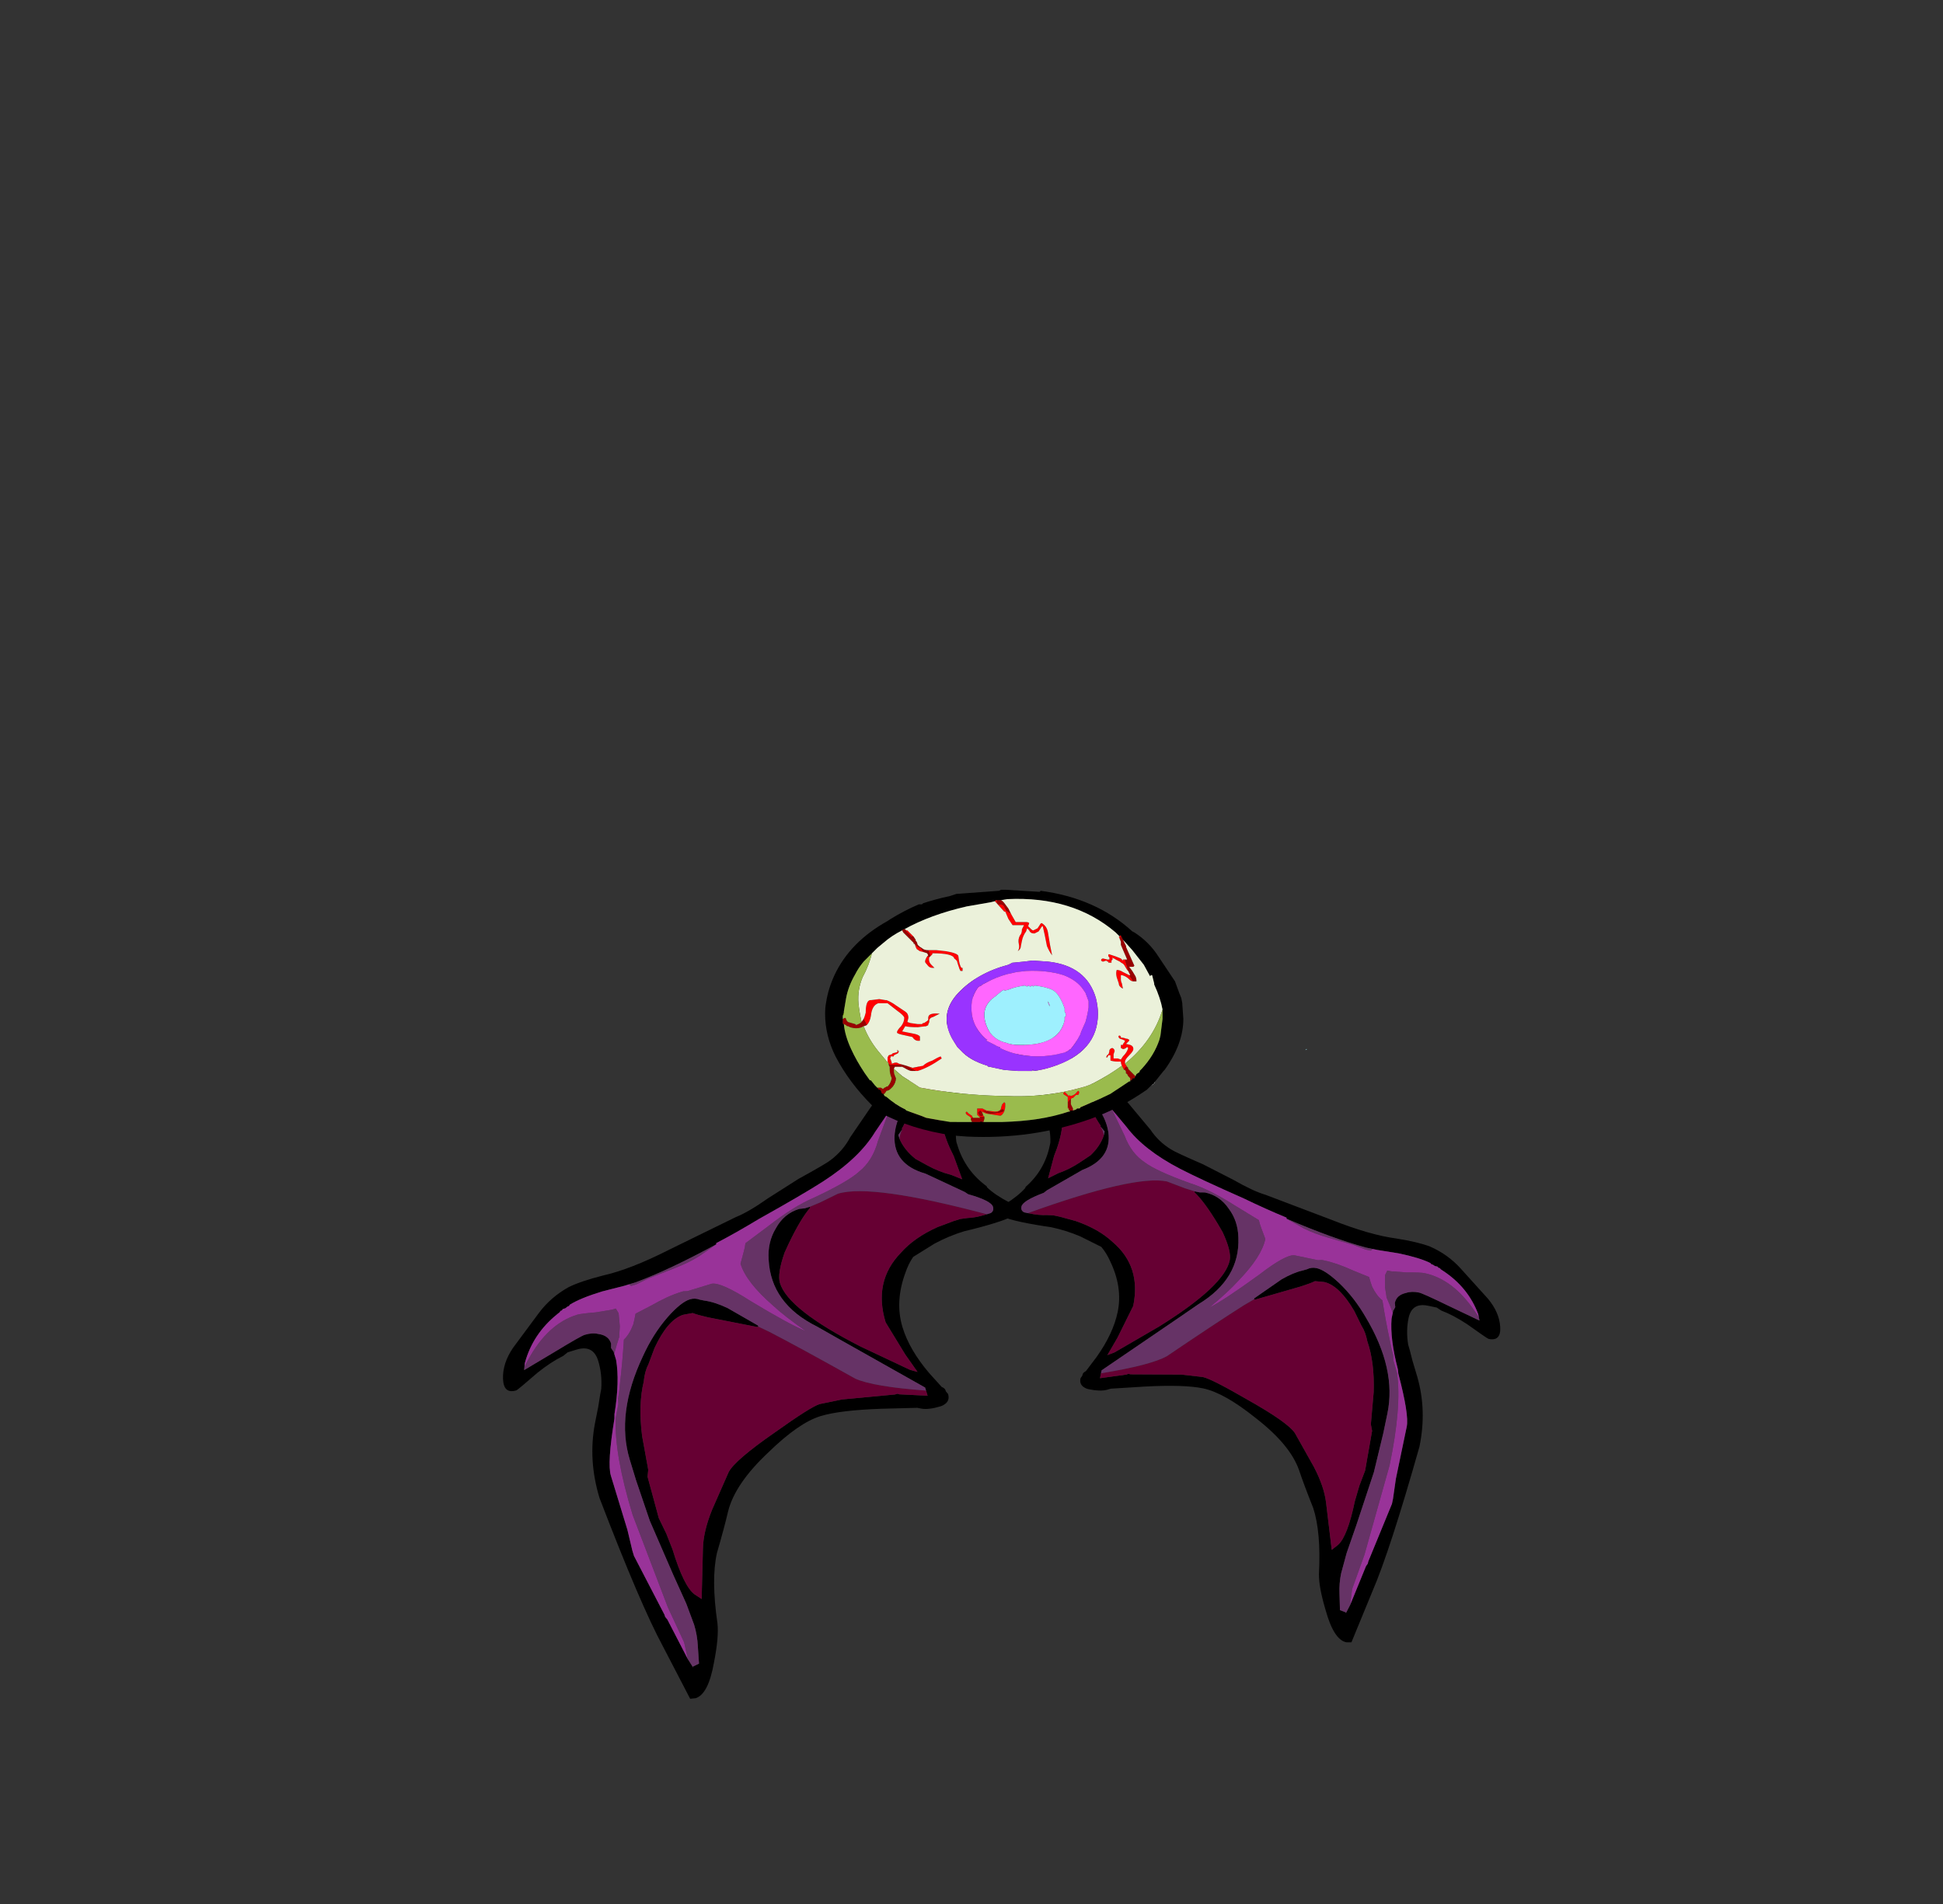 <?xml version="1.0" encoding="UTF-8" standalone="no"?>
<svg xmlns:ffdec="https://www.free-decompiler.com/flash" xmlns:xlink="http://www.w3.org/1999/xlink" ffdec:objectType="frame" height="640.05px" width="653.0px" xmlns="http://www.w3.org/2000/svg">
  <rect width="100%" height="100%" fill="#333333" stroke="none"/>
  <g transform="matrix(1.0, 0.0, 0.0, 1.0, 345.2, 387.6)">
    <use ffdec:characterId="4" height="151.9" transform="matrix(0.197, -0.946, -1.195, -0.249, 136.103, 170.388)" width="199.15" xlink:href="#sprite0"/>
    <use ffdec:characterId="4" height="151.9" transform="matrix(-0.3, -0.983, 1.228, -0.375, -141.086, 192.232)" width="199.15" xlink:href="#sprite0"/>
    <use ffdec:characterId="83" height="11.85" transform="matrix(7.0, 0.0, 0.0, 7.0, -67.9, -88.55)" width="23.15" xlink:href="#shape1"/>
  </g>
  <defs>
    <g id="sprite0" transform="matrix(1.0, 0.0, 0.0, 1.0, 61.95, 114.1)">
      <use ffdec:characterId="3" height="21.7" transform="matrix(7.0, 0.0, 0.0, 7.0, -61.95, -114.1)" width="28.45" xlink:href="#shape0"/>
    </g>
    <g id="shape0" transform="matrix(1.0, 0.0, 0.0, 1.0, 8.85, 16.3)">
      <path d="M10.55 -10.7 L10.55 -10.9 10.6 -11.75 Q10.6 -12.6 10.45 -13.05 L10.4 -13.1 10.4 -13.15 10.35 -13.25 10.35 -13.35 10.3 -13.4 10.3 -13.45 10.25 -13.5 10.2 -13.6 Q9.65 -14.7 8.45 -15.3 L8.3 -15.35 8.15 -15.4 8.55 -14.1 Q8.9 -13.0 8.9 -12.85 8.9 -12.55 8.75 -12.35 8.55 -12.0 8.15 -12.0 L7.95 -12.05 7.75 -12.0 7.65 -12.0 7.35 -12.0 Q6.35 -12.1 4.95 -12.65 L4.75 -12.7 Q2.85 -13.45 2.25 -13.45 L-0.4 -13.45 -1.4 -13.5 -1.65 -13.5 -4.7 -13.05 -4.8 -13.05 -4.95 -13.0 -7.0 -12.7 -7.45 -12.6 -7.4 -12.6 -7.35 -12.35 -6.55 -12.2 Q-6.05 -12.1 -5.55 -12.1 L-4.5 -12.15 -3.05 -12.3 -0.3 -12.55 1.7 -12.6 2.7 -12.6 Q4.95 -12.6 7.15 -11.0 8.0 -10.4 8.55 -9.7 9.05 -9.05 9.05 -8.7 9.05 -8.5 8.9 -8.35 L8.8 -8.2 Q8.6 -7.85 8.15 -7.45 L6.95 -6.55 6.9 -6.55 6.9 -6.6 Q7.6 -7.65 8.0 -8.25 8.25 -8.6 8.4 -8.75 L8.45 -9.1 8.45 -9.15 Q8.4 -9.75 7.35 -10.5 L6.7 -10.9 Q6.45 -11.1 6.0 -11.25 5.05 -11.7 3.6 -11.9 L2.0 -12.05 1.7 -12.15 -0.3 -12.2 -1.1 -12.1 -1.9 -12.05 Q-3.7 -12.05 -4.2 -11.75 L-4.5 -11.55 -2.25 -10.95 Q-1.5 -10.75 -0.65 -10.2 L0.8 -9.2 Q1.25 -8.85 1.95 -7.1 2.6 -5.55 2.6 -5.2 L2.5 -4.35 2.0 -2.4 2.0 -2.3 1.95 -2.25 1.5 -1.25 1.75 -1.25 1.9 -1.25 3.8 -2.7 Q5.5 -4.0 6.1 -4.45 7.75 -5.85 9.75 -5.45 10.55 -5.3 11.05 -4.85 11.6 -4.4 11.6 -3.8 L11.55 -3.6 Q11.55 -3.5 11.55 -3.4 L11.5 -3.4 Q11.15 -3.85 10.2 -4.55 L9.85 -4.8 Q9.0 -5.3 8.55 -5.3 7.25 -5.3 4.6 -3.1 L2.9 -1.6 2.7 -1.35 3.65 -1.6 5.35 -1.95 Q7.35 -1.95 8.25 -0.65 8.75 0.0 8.9 0.95 L8.95 1.6 8.95 1.85 8.9 2.1 Q8.8 2.4 8.8 2.8 L8.8 2.85 Q8.8 2.95 8.8 3.0 8.85 3.15 9.05 3.15 9.35 3.15 9.95 2.4 L10.1 2.3 11.45 1.1 Q12.3 0.05 13.55 0.4 14.05 0.55 14.45 0.85 14.8 1.1 14.9 1.35 14.6 1.35 14.05 0.95 L13.85 0.8 13.8 0.75 13.75 0.75 13.55 0.55 13.35 0.55 Q12.8 0.6 12.25 0.9 12.05 1.05 11.8 1.25 11.35 1.6 11.05 2.0 L10.7 2.35 11.85 2.3 12.25 2.25 Q14.2 2.05 15.15 2.9 L15.15 2.95 15.2 2.95 15.35 3.1 Q15.95 3.6 16.45 4.0 17.65 4.85 18.4 4.85 18.5 4.85 18.65 4.75 L18.85 4.6 18.9 4.5 Q18.4 4.05 17.0 2.7 L14.7 0.45 14.0 -0.25 Q13.05 -1.1 12.5 -2.65 12.2 -3.5 11.7 -5.35 11.4 -6.3 11.2 -7.15 L11.15 -7.15 Q10.65 -9.1 10.55 -10.45 L10.55 -10.7 M8.05 -16.25 Q8.75 -16.1 9.3 -15.55 L10.5 -14.25 Q11.05 -13.65 11.25 -12.9 11.35 -12.4 11.3 -11.55 11.2 -10.5 11.55 -8.9 L12.1 -6.15 Q12.15 -5.65 12.5 -4.8 L12.95 -3.5 Q13.25 -2.35 13.35 -2.15 13.6 -1.6 14.1 -1.2 L15.15 -0.15 Q16.05 0.8 16.7 1.45 16.95 1.75 18.05 2.7 L18.4 3.05 Q19.15 3.9 19.3 4.3 L19.35 4.3 19.5 4.55 19.6 4.7 Q19.55 4.95 19.3 5.25 L19.25 5.35 18.9 5.4 18.0 5.35 Q17.65 5.2 17.25 5.1 L16.9 4.9 15.8 4.1 Q13.7 2.7 12.45 2.55 L12.3 2.55 Q11.05 2.55 10.05 3.15 L10.0 3.15 Q9.55 3.35 9.0 3.8 8.8 3.95 8.6 4.1 8.3 4.05 8.3 3.0 8.3 2.45 8.35 1.85 8.35 1.25 8.2 0.65 L7.9 -0.25 Q7.65 -0.5 7.3 -0.7 6.15 -1.4 4.9 -1.4 3.8 -1.4 2.5 -0.95 L1.7 -0.65 Q1.6 -0.55 1.5 -0.55 L1.45 -0.55 1.3 -0.5 Q1.0 -0.5 0.9 -0.7 0.85 -0.8 0.85 -0.9 0.85 -1.35 1.0 -1.6 L1.1 -1.75 1.55 -3.05 Q2.05 -4.55 2.05 -5.3 2.05 -6.15 1.15 -7.55 0.2 -9.1 -0.95 -9.65 -1.6 -9.95 -2.65 -10.5 -3.75 -11.0 -5.8 -11.25 -6.45 -11.35 -7.5 -11.8 -8.85 -12.35 -8.85 -12.85 L-8.8 -13.05 -6.1 -13.45 Q-3.95 -13.8 1.4 -14.1 3.25 -14.1 4.8 -13.45 5.15 -13.3 5.5 -13.15 6.15 -12.9 6.25 -12.85 6.9 -12.65 7.55 -12.65 8.35 -12.65 8.35 -13.3 L8.35 -13.65 8.25 -13.85 Q8.15 -14.35 7.85 -14.95 7.35 -15.85 7.35 -15.9 7.35 -16.4 8.05 -16.25" fill="#000000" fill-rule="evenodd" stroke="none"/>
      <path d="M1.75 -1.25 L1.5 -1.25 1.95 -2.25 2.0 -2.3 2.0 -2.4 2.5 -4.35 2.6 -5.2 Q2.6 -5.55 1.95 -7.1 1.25 -8.85 0.8 -9.2 L-0.65 -10.2 Q-1.5 -10.75 -2.25 -10.95 L-4.5 -11.55 -4.2 -11.75 Q-3.7 -12.05 -1.9 -12.05 L-1.1 -12.1 -0.3 -12.2 1.7 -12.15 2.0 -12.05 3.6 -11.9 Q5.05 -11.7 6.0 -11.25 6.45 -11.1 6.7 -10.9 L7.35 -10.5 Q8.4 -9.75 8.45 -9.15 L8.45 -9.1 8.4 -8.75 Q8.25 -8.6 8.0 -8.25 7.6 -7.65 6.9 -6.6 L6.9 -6.55 6.5 -6.2 Q5.4 -5.3 3.25 -3.65 2.65 -3.1 1.75 -1.25 M11.55 -3.4 L11.6 -3.0 11.75 -2.25 Q11.75 -0.95 8.8 2.85 L8.8 2.8 Q8.8 2.4 8.9 2.1 L8.95 1.85 8.95 1.6 8.9 0.95 Q8.75 0.0 8.25 -0.65 7.35 -1.95 5.35 -1.95 L3.65 -1.6 2.7 -1.35 2.9 -1.6 4.6 -3.1 Q7.25 -5.3 8.55 -5.3 9.0 -5.3 9.85 -4.8 L10.2 -4.55 Q11.15 -3.85 11.5 -3.4 L11.55 -3.4 M14.9 1.35 L15.0 1.4 15.85 2.35 16.65 3.25 Q17.15 3.75 18.0 4.3 L18.65 4.75 Q18.5 4.85 18.4 4.85 17.65 4.85 16.45 4.0 15.95 3.6 15.35 3.1 L15.2 2.95 15.15 2.95 15.15 2.9 Q14.2 2.05 12.25 2.25 L11.85 2.3 10.7 2.35 11.05 2.0 Q11.35 1.6 11.8 1.25 12.05 1.05 12.25 0.9 12.8 0.6 13.35 0.55 13.55 0.6 13.75 0.75 L13.8 0.75 13.85 0.8 14.05 0.95 Q14.6 1.35 14.9 1.35" fill="#660033" fill-rule="evenodd" stroke="none"/>
      <path d="M8.3 -15.35 L8.55 -15.15 Q9.9 -14.05 9.9 -12.9 9.9 -12.75 9.75 -12.2 L9.65 -11.6 9.65 -11.45 9.4 -11.4 8.8 -11.5 8.3 -11.65 8.4 -11.6 Q8.05 -11.8 7.65 -12.0 L7.75 -12.0 7.95 -12.05 8.15 -12.0 Q8.55 -12.0 8.75 -12.35 8.9 -12.55 8.9 -12.85 8.9 -13.0 8.55 -14.1 L8.15 -15.4 8.3 -15.35 M-7.0 -12.7 L-6.2 -12.65 -4.4 -12.85 0.2 -13.1 Q3.15 -13.1 4.75 -12.65 L5.35 -12.4 5.6 -12.35 Q5.85 -12.25 6.0 -12.2 L6.3 -12.1 Q7.15 -11.8 8.15 -11.5 8.3 -11.25 8.7 -11.0 8.9 -10.9 9.15 -10.8 L9.3 -10.15 Q9.5 -9.45 9.5 -8.95 L9.5 -8.85 9.45 -8.7 9.45 -7.75 Q9.4 -7.4 8.15 -6.55 6.55 -5.4 6.05 -4.9 7.0 -5.5 7.65 -5.8 9.05 -6.5 9.95 -6.5 L10.45 -6.25 Q10.65 -6.15 10.8 -6.1 L11.25 -5.1 Q11.8 -3.95 11.9 -3.15 12.15 -1.75 12.45 -1.25 12.75 -0.65 13.55 -0.25 L14.7 0.45 17.0 2.7 Q18.4 4.05 18.9 4.5 L18.85 4.6 18.65 4.75 18.0 4.3 Q17.15 3.75 16.65 3.25 L15.85 2.35 15.0 1.4 14.9 1.35 Q14.8 1.1 14.45 0.85 14.05 0.55 13.55 0.4 12.3 0.05 11.45 1.1 L10.1 2.3 9.95 2.4 Q9.35 3.15 9.05 3.15 8.85 3.15 8.8 3.0 8.8 2.95 8.8 2.85 11.75 -0.95 11.75 -2.25 L11.6 -3.0 11.55 -3.4 Q11.55 -3.5 11.55 -3.6 L11.6 -3.8 Q11.6 -4.4 11.05 -4.85 10.55 -5.3 9.75 -5.45 7.75 -5.85 6.1 -4.45 5.5 -4.0 3.8 -2.7 L1.9 -1.25 1.75 -1.25 Q2.65 -3.1 3.25 -3.65 5.4 -5.3 6.5 -6.2 L6.9 -6.55 6.95 -6.55 8.15 -7.45 Q8.6 -7.85 8.8 -8.2 L8.9 -8.35 Q9.05 -8.5 9.05 -8.7 9.05 -9.05 8.55 -9.7 8.0 -10.4 7.15 -11.0 4.95 -12.6 2.7 -12.6 L1.7 -12.6 -0.3 -12.55 -3.05 -12.3 -4.5 -12.15 -5.55 -12.1 Q-6.05 -12.1 -6.55 -12.2 L-7.35 -12.35 -7.4 -12.6 -7.45 -12.6 -7.0 -12.7 M11.15 -7.15 L10.85 -7.9 Q10.7 -8.35 10.65 -8.9 L10.55 -9.95 10.45 -10.45 10.45 -10.65 Q10.5 -10.7 10.55 -10.7 L10.55 -10.45 Q10.65 -9.1 11.15 -7.15 M13.35 0.55 L13.55 0.55 13.75 0.75 Q13.55 0.6 13.35 0.55" fill="#663366" fill-rule="evenodd" stroke="none"/>
      <path d="M8.3 -15.35 L8.45 -15.3 Q9.65 -14.7 10.2 -13.6 L10.25 -13.5 10.3 -13.45 10.3 -13.4 10.35 -13.35 10.35 -13.25 10.4 -13.15 10.4 -13.1 10.45 -13.05 Q10.6 -12.6 10.6 -11.75 L10.55 -10.9 10.55 -10.7 Q10.5 -10.7 10.45 -10.65 L10.45 -10.45 10.55 -9.95 10.65 -8.9 Q10.7 -8.35 10.85 -7.9 L11.15 -7.15 11.2 -7.15 Q11.4 -6.3 11.7 -5.35 12.2 -3.5 12.5 -2.65 13.05 -1.1 14.0 -0.25 L14.7 0.45 13.55 -0.25 Q12.75 -0.65 12.45 -1.25 12.15 -1.75 11.9 -3.15 11.8 -3.95 11.25 -5.1 L10.8 -6.1 Q10.65 -6.15 10.45 -6.25 L9.95 -6.5 Q9.05 -6.5 7.65 -5.8 7.0 -5.5 6.05 -4.9 6.55 -5.4 8.15 -6.55 9.4 -7.4 9.45 -7.75 L9.45 -8.7 9.5 -8.85 9.5 -8.95 Q9.5 -9.45 9.3 -10.15 L9.15 -10.8 Q8.9 -10.9 8.7 -11.0 8.3 -11.25 8.15 -11.5 7.15 -11.8 6.3 -12.1 L6.0 -12.2 Q5.85 -12.25 5.6 -12.35 L5.35 -12.4 4.75 -12.65 Q3.15 -13.1 0.2 -13.1 L-4.4 -12.85 -6.2 -12.65 -7.0 -12.7 -4.95 -13.0 -4.8 -13.05 -4.7 -13.05 -1.65 -13.5 -1.4 -13.5 -0.4 -13.45 2.25 -13.45 Q2.85 -13.45 4.75 -12.7 L4.95 -12.65 Q6.35 -12.1 7.35 -12.0 L7.65 -12.0 Q8.05 -11.8 8.4 -11.6 L8.3 -11.65 8.8 -11.5 9.4 -11.4 9.65 -11.45 9.65 -11.6 9.75 -12.2 Q9.9 -12.75 9.9 -12.9 9.9 -14.05 8.55 -15.15 L8.3 -15.35" fill="#993399" fill-rule="evenodd" stroke="none"/>
    </g>
    <g id="shape1" transform="matrix(1.0, 0.0, 0.0, 1.0, 9.7, 12.65)">
      <path d="M6.5 -6.9 Q6.4 -7.45 6.1 -8.1 L6.1 -8.15 6.0 -8.55 5.95 -8.55 5.9 -8.5 5.6 -9.05 5.05 -9.75 4.6 -10.25 4.5 -10.45 4.45 -10.45 4.45 -10.4 4.25 -10.6 Q2.2 -12.35 -0.95 -12.2 L-1.25 -12.15 -1.45 -12.15 -1.5 -12.15 -1.55 -12.1 -1.75 -12.05 -2.9 -11.85 Q-4.65 -11.45 -5.9 -10.75 L-5.95 -10.75 -6.0 -10.7 Q-6.5 -10.45 -6.9 -10.1 L-7.2 -9.85 -7.45 -9.6 -7.85 -9.2 Q-8.1 -8.9 -8.25 -8.6 -8.6 -8.0 -8.7 -7.4 L-8.8 -6.8 -8.8 -6.75 -8.85 -6.6 -8.85 -6.45 -8.85 -6.25 Q-8.85 -6.2 -8.8 -6.2 -8.75 -5.65 -8.45 -5.0 -8.2 -4.45 -7.8 -3.85 L-7.55 -3.5 -7.5 -3.5 -7.3 -3.25 -7.2 -3.15 -7.15 -3.1 Q-7.15 -3.05 -7.05 -3.05 L-7.0 -2.95 Q-7.0 -2.85 -6.9 -2.85 L-6.85 -2.75 -6.75 -2.7 Q-6.35 -2.35 -5.85 -2.1 L-5.8 -2.05 -5.1 -1.8 -4.85 -1.7 -4.3 -1.6 -3.7 -1.5 -2.65 -1.5 -2.25 -1.5 Q-2.25 -1.55 -2.15 -1.5 L-2.1 -1.5 -1.2 -1.5 Q0.7 -1.55 2.0 -2.0 L2.05 -2.0 2.05 -2.05 2.2 -2.05 2.35 -2.1 2.4 -2.15 2.5 -2.15 Q2.55 -2.15 2.55 -2.2 3.6 -2.65 4.0 -2.85 4.45 -3.15 4.9 -3.45 L4.95 -3.45 4.95 -3.5 5.0 -3.5 5.05 -3.55 5.05 -3.6 5.15 -3.6 5.2 -3.7 5.25 -3.8 5.4 -3.9 5.4 -3.95 5.5 -4.05 Q6.1 -4.7 6.35 -5.45 L6.4 -5.65 6.5 -6.45 6.5 -6.9 M5.95 -3.25 L5.75 -3.05 5.45 -2.85 Q4.4 -2.15 3.05 -1.65 0.25 -0.65 -2.9 -0.8 L-3.55 -0.85 Q-5.6 -1.15 -7.05 -1.95 L-7.1 -2.0 Q-7.25 -2.1 -7.45 -2.3 -8.55 -3.4 -9.2 -4.65 -9.7 -5.65 -9.7 -6.7 -9.7 -7.0 -9.65 -7.25 -9.55 -7.9 -9.25 -8.55 -8.5 -10.15 -6.7 -11.15 L-6.55 -11.25 Q-5.9 -11.65 -5.2 -11.95 L-5.05 -11.95 -5.0 -12.0 Q-4.4 -12.2 -3.7 -12.35 L-3.4 -12.45 -1.35 -12.6 -1.25 -12.65 -1.05 -12.65 0.6 -12.55 0.65 -12.6 Q3.3 -12.25 5.05 -10.65 L5.15 -10.6 Q5.85 -10.15 6.3 -9.45 L7.1 -8.25 7.3 -7.7 7.4 -7.45 7.45 -7.2 7.45 -7.15 7.5 -6.45 Q7.5 -5.25 6.6 -4.0 L6.55 -3.95 6.15 -3.45 6.05 -3.3 5.95 -3.25" fill="#000000" fill-rule="evenodd" stroke="none"/>
      <path d="M-1.55 -12.1 L-1.5 -12.15 -1.45 -12.15 -1.45 -12.05 Q-1.45 -11.95 -1.35 -11.95 L-1.3 -11.95 Q-1.15 -11.95 -1.1 -11.85 L-1.0 -11.65 -0.85 -11.55 -0.8 -11.55 -0.75 -11.45 -0.55 -11.1 -0.05 -11.1 Q0.05 -11.1 0.1 -11.05 L0.05 -10.9 0.2 -10.75 Q0.25 -10.7 0.3 -10.7 L0.5 -10.8 0.6 -10.95 Q0.65 -11.05 0.7 -11.05 0.95 -10.9 1.0 -10.6 L1.1 -10.0 Q1.15 -9.75 1.2 -9.5 1.05 -9.7 0.95 -9.95 L0.85 -10.45 0.75 -10.9 Q0.7 -10.9 0.65 -10.8 L0.55 -10.65 0.35 -10.55 Q0.15 -10.55 0.1 -10.7 L0.0 -10.8 -0.05 -10.65 Q-0.2 -10.45 -0.25 -10.2 L-0.3 -9.95 Q-0.3 -9.8 -0.45 -9.7 -0.35 -9.85 -0.4 -10.05 -0.45 -10.25 -0.35 -10.45 -0.25 -10.55 -0.25 -10.75 L-0.15 -10.95 -0.7 -10.95 -0.9 -11.25 -1.05 -11.6 -1.1 -11.6 -1.55 -12.1 M4.45 -10.4 L4.45 -10.45 4.5 -10.45 Q4.45 -10.3 4.5 -10.15 L4.4 -10.4 4.45 -10.4 M5.1 -8.25 Q5.0 -8.25 4.9 -8.35 4.75 -8.5 4.55 -8.55 L4.5 -8.55 4.5 -8.35 Q4.5 -8.25 4.55 -8.15 L4.6 -7.9 Q4.4 -8.0 4.4 -8.15 L4.3 -8.45 Q4.25 -8.65 4.3 -8.8 4.45 -8.8 4.6 -8.7 L4.9 -8.55 5.1 -8.25 M4.85 -8.75 L4.8 -8.8 4.65 -9.05 4.6 -9.1 Q4.5 -9.15 4.45 -9.2 L4.25 -9.3 Q4.2 -9.35 4.15 -9.35 L4.1 -9.4 4.1 -9.3 4.05 -9.25 4.05 -9.15 3.9 -9.15 3.9 -9.2 3.85 -9.2 3.8 -9.25 3.65 -9.2 Q3.6 -9.2 3.55 -9.25 3.55 -9.35 3.65 -9.35 L3.85 -9.3 3.95 -9.3 3.95 -9.4 3.9 -9.45 3.9 -9.55 3.95 -9.55 4.25 -9.45 4.5 -9.35 4.6 -9.25 4.6 -9.3 4.7 -9.3 4.8 -8.95 4.85 -8.75 M4.55 -4.2 Q4.5 -4.3 4.5 -4.4 L4.35 -4.4 Q4.15 -4.4 4.0 -4.45 L4.0 -4.7 3.9 -4.7 3.85 -4.6 3.8 -4.6 Q3.8 -4.7 3.9 -4.75 3.95 -4.85 3.95 -4.95 4.0 -5.05 4.1 -5.05 4.2 -5.0 4.2 -4.9 L4.15 -4.75 4.15 -4.55 4.35 -4.55 4.5 -4.5 4.6 -4.65 Q4.8 -4.85 4.85 -5.05 L4.8 -5.1 Q4.7 -5.0 4.6 -5.0 L4.5 -5.05 4.5 -5.2 4.6 -5.2 4.6 -5.25 4.65 -5.3 4.7 -5.4 4.6 -5.45 4.45 -5.5 4.4 -5.55 Q4.35 -5.65 4.45 -5.65 L4.5 -5.6 4.5 -5.55 Q4.65 -5.55 4.75 -5.5 L4.8 -5.5 4.9 -5.45 4.9 -5.4 4.75 -5.25 4.95 -5.2 Q5.1 -5.15 5.1 -5.0 5.1 -4.9 4.9 -4.7 4.7 -4.5 4.7 -4.4 L4.7 -4.3 4.8 -4.15 4.75 -4.15 4.7 -4.1 4.65 -4.0 4.55 -4.2 M2.0 -2.15 L1.95 -2.15 1.95 -2.7 1.8 -2.8 Q1.7 -2.85 1.75 -2.9 L1.8 -2.95 2.0 -2.75 2.05 -2.8 2.05 -2.75 Q2.25 -2.75 2.4 -2.95 L2.45 -3.0 2.5 -2.95 Q2.5 -2.85 2.45 -2.8 L2.35 -2.8 2.2 -2.65 2.15 -2.65 2.1 -2.6 2.1 -2.6 Q1.9 -2.45 1.95 -2.25 L2.0 -2.15 M-6.4 -4.0 Q-6.4 -3.8 -6.3 -3.6 L-6.35 -3.65 -6.35 -3.7 Q-6.45 -3.85 -6.4 -4.0 M-5.85 -10.75 L-5.8 -10.7 -5.75 -10.7 -5.45 -10.4 -5.35 -10.25 -5.45 -10.4 -5.6 -10.4 -5.6 -10.45 -5.85 -10.7 -5.85 -10.75 M-4.75 -9.75 L-4.35 -9.75 -3.9 -9.7 Q-3.3 -9.6 -3.3 -9.45 -3.25 -9.0 -3.15 -8.9 L-3.1 -8.9 -3.1 -8.75 -3.2 -8.75 -3.25 -8.85 -3.35 -9.15 Q-3.35 -9.25 -3.5 -9.35 -3.55 -9.6 -4.55 -9.6 L-4.55 -9.55 -4.7 -9.4 Q-4.75 -9.2 -4.6 -9.05 L-4.45 -8.9 -4.55 -8.9 Q-4.7 -8.9 -4.8 -9.05 -4.9 -9.15 -4.9 -9.2 -4.9 -9.3 -4.8 -9.45 -4.75 -9.45 -4.65 -9.45 L-4.65 -9.5 -4.75 -9.75 M-4.95 -9.65 L-5.15 -9.7 -5.3 -9.8 -5.35 -9.9 -5.4 -10.05 -5.35 -10.0 Q-5.25 -9.9 -5.1 -9.85 L-5.0 -9.7 -4.95 -9.65 M-5.55 -10.2 L-5.6 -10.25 -5.55 -10.2 M-7.85 -6.45 Q-7.8 -6.55 -7.75 -6.75 -7.75 -7.3 -7.55 -7.35 L-7.5 -7.35 -7.1 -7.4 -6.8 -7.35 -6.75 -7.35 Q-6.5 -7.25 -6.3 -7.1 L-5.85 -6.8 Q-5.7 -6.7 -5.7 -6.5 L-5.75 -6.3 -5.6 -6.25 -5.25 -6.2 -5.05 -6.2 -5.0 -6.25 -4.95 -6.25 -4.8 -6.35 -4.75 -6.4 -4.75 -6.5 Q-4.75 -6.75 -4.25 -6.7 L-4.2 -6.7 -4.5 -6.55 Q-4.7 -6.5 -4.7 -6.35 -4.7 -6.25 -4.75 -6.2 L-4.75 -6.15 -4.85 -6.1 -5.25 -6.05 Q-5.7 -6.05 -5.85 -6.1 L-6.0 -5.85 -5.5 -5.75 Q-5.2 -5.7 -5.15 -5.6 L-5.15 -5.4 -5.25 -5.4 Q-5.35 -5.4 -5.45 -5.5 -5.5 -5.6 -5.6 -5.6 L-6.05 -5.7 Q-6.25 -5.75 -6.25 -5.8 -6.25 -5.9 -6.05 -6.1 -5.9 -6.3 -5.9 -6.5 -5.9 -6.6 -6.25 -6.85 L-6.7 -7.2 -7.15 -7.2 Q-7.45 -7.1 -7.5 -6.6 -7.55 -6.3 -7.7 -6.15 L-7.85 -6.45 M-6.65 -4.3 L-6.7 -4.4 -6.7 -4.6 -6.65 -4.7 -6.5 -4.75 -6.45 -4.8 -6.25 -4.85 Q-6.2 -4.9 -6.25 -4.95 L-6.2 -4.95 -6.2 -4.9 -6.15 -4.9 -6.2 -4.8 -6.4 -4.7 -6.4 -4.65 -6.55 -4.65 -6.55 -4.6 Q-6.6 -4.55 -6.55 -4.5 L-6.5 -4.35 -6.5 -4.3 -6.35 -4.35 -6.25 -4.35 -6.15 -4.3 -5.8 -4.2 -5.5 -4.1 -5.0 -4.2 Q-4.85 -4.35 -4.55 -4.45 -4.3 -4.6 -4.15 -4.65 L-4.1 -4.55 Q-4.75 -4.1 -5.25 -3.95 L-5.35 -3.95 -5.65 -4.1 Q-5.8 -4.2 -6.0 -4.25 L-6.6 -4.25 -6.65 -4.3 M-2.7 -1.65 L-2.7 -1.7 -2.75 -1.75 -2.9 -1.85 Q-3.0 -1.95 -2.9 -2.0 L-2.8 -1.9 -2.65 -1.8 -2.6 -1.7 -2.65 -1.7 -2.7 -1.65 M-2.25 -1.7 L-2.4 -1.85 -2.4 -2.15 -2.15 -2.15 -1.95 -2.05 -1.55 -2.0 Q-1.25 -2.0 -1.25 -2.2 L-1.2 -2.35 -1.1 -2.45 -1.05 -2.4 -1.05 -2.25 Q-1.05 -2.15 -1.1 -2.0 -1.2 -1.8 -1.3 -1.8 L-1.95 -1.9 -2.2 -2.0 -2.25 -2.05 Q-2.3 -2.0 -2.35 -1.95 L-2.3 -1.85 Q-2.25 -1.75 -2.15 -1.8 -2.1 -1.85 -2.15 -1.9 L-2.15 -1.95 -2.1 -1.8 -2.05 -1.75 -2.3 -1.75 -2.25 -1.7 M-1.35 -1.95 Q-1.05 -2.0 -1.15 -2.1 L-1.2 -2.1 -1.3 -2.05 Q-1.4 -1.95 -1.6 -1.95 L-2.15 -2.05 -2.05 -2.0 Q-1.9 -1.9 -1.7 -1.9 L-1.35 -1.95" fill="#ff0000" fill-rule="evenodd" stroke="none"/>
      <path d="M5.2 -3.7 L5.15 -3.6 5.05 -3.6 5.05 -3.55 5.0 -3.5 4.95 -3.5 4.95 -3.6 4.85 -3.7 4.8 -3.8 Q4.7 -3.85 4.75 -3.9 L4.7 -4.0 4.65 -4.0 4.7 -4.1 4.75 -4.15 4.8 -4.15 4.85 -4.1 4.85 -4.05 5.2 -3.7 M2.2 -2.05 L2.05 -2.05 2.05 -2.0 2.05 -2.05 Q2.0 -2.05 2.0 -2.1 L2.0 -2.15 1.95 -2.25 Q1.9 -2.45 2.1 -2.6 L2.1 -2.35 2.2 -2.15 2.2 -2.05 M-2.1 -1.5 L-2.15 -1.5 Q-2.25 -1.55 -2.25 -1.5 L-2.65 -1.5 -2.7 -1.6 -2.7 -1.65 -2.65 -1.7 -2.6 -1.7 -2.25 -1.7 -2.3 -1.75 -2.05 -1.75 -2.05 -1.65 -2.1 -1.5 M-6.9 -2.85 Q-7.0 -2.85 -7.0 -2.95 L-7.05 -3.05 Q-7.15 -3.05 -7.15 -3.1 L-7.2 -3.15 -7.05 -3.15 Q-7.0 -3.15 -6.95 -3.1 L-6.9 -3.1 -6.85 -3.15 Q-6.8 -3.15 -6.75 -3.2 L-6.7 -3.2 Q-6.55 -3.35 -6.5 -3.6 -6.6 -3.8 -6.6 -4.05 L-6.6 -4.15 Q-6.65 -4.2 -6.65 -4.3 L-6.6 -4.25 -6.0 -4.25 Q-5.8 -4.2 -5.65 -4.1 L-5.35 -3.95 -5.55 -3.95 Q-5.65 -3.95 -5.9 -4.1 L-6.0 -4.15 -6.35 -4.15 -6.4 -4.05 -6.4 -4.0 Q-6.45 -3.85 -6.35 -3.7 L-6.35 -3.65 -6.3 -3.6 Q-6.3 -3.4 -6.45 -3.2 L-6.55 -3.1 Q-6.65 -3.0 -6.75 -3.0 L-6.85 -2.85 -6.9 -2.85 M-8.8 -6.2 Q-8.85 -6.2 -8.85 -6.25 L-8.85 -6.45 -8.75 -6.5 Q-8.7 -6.5 -8.7 -6.45 L-8.65 -6.35 -8.6 -6.3 -8.25 -6.2 -8.2 -6.15 -8.25 -6.15 Q-8.05 -6.2 -7.95 -6.3 L-7.85 -6.45 -7.7 -6.15 Q-7.8 -6.1 -7.85 -6.1 -8.0 -6.0 -8.2 -6.0 -8.35 -6.0 -8.5 -6.05 L-8.6 -6.1 -8.65 -6.1 -8.7 -6.15 -8.8 -6.2 M-6.0 -10.7 L-5.95 -10.75 -5.9 -10.75 -5.85 -10.75 -5.85 -10.7 -5.6 -10.45 -5.6 -10.4 -5.45 -10.4 -5.35 -10.25 -5.35 -10.2 -5.3 -10.15 -5.25 -10.0 Q-5.15 -9.9 -5.05 -9.85 -4.95 -9.75 -4.75 -9.75 L-4.65 -9.5 -4.65 -9.45 Q-4.75 -9.45 -4.8 -9.45 L-4.75 -9.5 -4.8 -9.6 -4.95 -9.65 -5.0 -9.7 -5.1 -9.85 Q-5.25 -9.9 -5.35 -10.0 L-5.4 -10.05 -5.45 -10.05 -5.45 -10.1 -5.55 -10.2 -5.6 -10.25 -5.95 -10.6 -6.0 -10.7 M-1.45 -12.15 L-1.25 -12.15 Q-1.15 -12.1 -1.05 -11.95 L-0.9 -11.75 -0.8 -11.55 -0.85 -11.55 -1.0 -11.65 -1.1 -11.85 Q-1.15 -11.95 -1.3 -11.95 L-1.35 -11.95 Q-1.45 -11.95 -1.45 -12.05 L-1.45 -12.15 M4.5 -10.45 L4.6 -10.25 4.75 -9.95 4.75 -9.9 5.15 -9.0 5.1 -8.95 4.9 -8.95 5.05 -8.75 5.2 -8.5 Q5.25 -8.4 5.25 -8.25 L5.1 -8.25 4.9 -8.55 4.95 -8.55 4.85 -8.75 4.8 -8.95 4.7 -9.3 4.8 -9.3 4.5 -10.0 4.5 -10.15 Q4.45 -10.3 4.5 -10.45 M-2.2 -2.0 L-2.15 -1.95 -2.15 -1.9 Q-2.1 -1.85 -2.15 -1.8 -2.25 -1.75 -2.3 -1.85 L-2.35 -1.95 Q-2.3 -2.0 -2.25 -2.05 L-2.2 -2.0 M-1.35 -1.95 L-1.7 -1.9 Q-1.9 -1.9 -2.05 -2.0 L-2.15 -2.05 -1.6 -1.95 Q-1.4 -1.95 -1.3 -2.05 L-1.2 -2.1 -1.15 -2.1 Q-1.05 -2.0 -1.35 -1.95" fill="#990000" fill-rule="evenodd" stroke="none"/>
      <path d="M4.6 -10.25 L5.05 -9.75 5.6 -9.05 5.9 -8.5 5.95 -8.55 6.0 -8.55 6.1 -8.15 6.1 -8.1 Q6.4 -7.45 6.5 -6.9 6.05 -5.4 4.7 -4.3 L4.7 -4.4 Q4.7 -4.5 4.9 -4.7 5.1 -4.9 5.1 -5.0 5.1 -5.15 4.95 -5.2 L4.75 -5.25 4.9 -5.4 4.9 -5.45 4.8 -5.5 4.75 -5.5 Q4.65 -5.55 4.5 -5.55 L4.5 -5.6 4.45 -5.65 Q4.35 -5.65 4.4 -5.55 L4.45 -5.5 4.6 -5.45 4.7 -5.4 4.65 -5.3 4.6 -5.25 4.6 -5.2 4.5 -5.2 4.5 -5.05 4.6 -5.0 Q4.7 -5.0 4.8 -5.1 L4.85 -5.05 Q4.8 -4.85 4.6 -4.65 L4.5 -4.5 4.35 -4.55 4.15 -4.55 4.15 -4.75 4.2 -4.9 Q4.2 -5.0 4.1 -5.05 4.0 -5.05 3.95 -4.95 3.95 -4.85 3.9 -4.75 3.8 -4.7 3.8 -4.6 L3.85 -4.6 3.9 -4.7 4.0 -4.7 4.0 -4.45 Q4.15 -4.4 4.35 -4.4 L4.5 -4.4 Q4.5 -4.3 4.55 -4.2 4.0 -3.8 3.35 -3.45 3.0 -3.25 2.6 -3.15 0.85 -2.65 -1.1 -2.75 L-1.3 -2.75 Q-3.25 -2.8 -5.15 -3.15 L-5.45 -3.35 -6.0 -3.7 -6.4 -4.05 -6.35 -4.15 -6.0 -4.15 -5.9 -4.1 Q-5.65 -3.95 -5.55 -3.95 L-5.35 -3.95 -5.25 -3.95 Q-4.75 -4.1 -4.1 -4.55 L-4.15 -4.65 Q-4.3 -4.6 -4.55 -4.45 -4.85 -4.35 -5.0 -4.2 L-5.5 -4.1 -5.8 -4.2 -6.15 -4.3 -6.25 -4.35 -6.35 -4.35 -6.5 -4.3 -6.5 -4.35 -6.55 -4.5 Q-6.6 -4.55 -6.55 -4.6 L-6.55 -4.65 -6.4 -4.65 -6.4 -4.7 -6.2 -4.8 -6.15 -4.9 -6.2 -4.9 -6.2 -4.95 -6.25 -4.95 Q-6.2 -4.9 -6.25 -4.85 L-6.45 -4.8 -6.5 -4.75 -6.65 -4.7 -6.7 -4.6 -6.7 -4.4 -6.65 -4.3 -7.15 -4.9 Q-7.6 -5.45 -7.85 -6.1 -7.8 -6.1 -7.7 -6.15 -7.55 -6.3 -7.5 -6.6 -7.45 -7.1 -7.15 -7.2 L-6.7 -7.2 -6.25 -6.85 Q-5.9 -6.6 -5.9 -6.5 -5.9 -6.3 -6.05 -6.1 -6.25 -5.9 -6.25 -5.8 -6.25 -5.75 -6.05 -5.7 L-5.6 -5.6 Q-5.5 -5.6 -5.45 -5.5 -5.35 -5.4 -5.25 -5.4 L-5.15 -5.4 -5.15 -5.6 Q-5.2 -5.7 -5.5 -5.75 L-6.0 -5.85 -5.85 -6.1 Q-5.7 -6.05 -5.25 -6.05 L-4.85 -6.1 -4.75 -6.15 -4.75 -6.2 Q-4.7 -6.25 -4.7 -6.35 -4.7 -6.5 -4.5 -6.55 L-4.2 -6.7 -4.25 -6.7 Q-4.75 -6.75 -4.75 -6.5 L-4.75 -6.4 -4.8 -6.35 -4.95 -6.25 -5.0 -6.25 -5.05 -6.2 -5.25 -6.2 -5.6 -6.25 -5.75 -6.3 -5.7 -6.5 Q-5.7 -6.7 -5.85 -6.8 L-6.3 -7.1 Q-6.5 -7.25 -6.75 -7.35 L-6.8 -7.35 -7.1 -7.4 -7.5 -7.35 -7.55 -7.35 Q-7.75 -7.3 -7.75 -6.75 -7.8 -6.55 -7.85 -6.45 L-7.95 -6.3 Q-8.05 -6.75 -8.1 -7.2 -8.15 -7.85 -7.9 -8.45 -7.6 -9.0 -7.45 -9.6 L-7.2 -9.85 -6.9 -10.1 Q-6.5 -10.45 -6.0 -10.7 L-5.95 -10.6 -5.6 -10.25 -5.55 -10.2 -5.45 -10.1 -5.45 -10.05 -5.4 -10.05 -5.35 -9.9 -5.3 -9.8 -5.15 -9.7 -4.95 -9.65 -4.8 -9.6 -4.75 -9.5 -4.8 -9.45 Q-4.9 -9.3 -4.9 -9.2 -4.9 -9.15 -4.8 -9.05 -4.7 -8.9 -4.55 -8.9 L-4.45 -8.9 -4.6 -9.05 Q-4.75 -9.2 -4.7 -9.4 L-4.55 -9.55 -4.55 -9.6 Q-3.55 -9.6 -3.5 -9.35 -3.35 -9.25 -3.35 -9.15 L-3.25 -8.85 -3.2 -8.75 -3.1 -8.75 -3.1 -8.9 -3.15 -8.9 Q-3.25 -9.0 -3.3 -9.45 -3.3 -9.6 -3.9 -9.7 L-4.35 -9.75 -4.75 -9.75 Q-4.95 -9.75 -5.05 -9.85 -5.15 -9.9 -5.25 -10.0 L-5.3 -10.15 -5.35 -10.2 -5.35 -10.25 -5.45 -10.4 -5.75 -10.7 -5.8 -10.7 -5.85 -10.75 -5.9 -10.75 Q-4.65 -11.45 -2.9 -11.85 L-1.75 -12.05 -1.55 -12.1 -1.1 -11.6 -1.05 -11.6 -0.9 -11.25 -0.7 -10.95 -0.15 -10.95 -0.25 -10.75 Q-0.25 -10.55 -0.35 -10.45 -0.45 -10.25 -0.4 -10.05 -0.35 -9.85 -0.45 -9.7 -0.3 -9.8 -0.3 -9.95 L-0.25 -10.2 Q-0.2 -10.45 -0.05 -10.65 L0.0 -10.8 0.1 -10.7 Q0.15 -10.55 0.35 -10.55 L0.55 -10.65 0.65 -10.8 Q0.7 -10.9 0.75 -10.9 L0.85 -10.45 0.95 -9.95 Q1.05 -9.7 1.2 -9.5 1.15 -9.75 1.1 -10.0 L1.0 -10.6 Q0.95 -10.9 0.7 -11.05 0.65 -11.05 0.6 -10.95 L0.5 -10.8 0.3 -10.7 Q0.25 -10.7 0.2 -10.75 L0.05 -10.9 0.1 -11.05 Q0.05 -11.1 -0.05 -11.1 L-0.55 -11.1 -0.75 -11.45 -0.8 -11.55 -0.9 -11.75 -1.05 -11.95 Q-1.15 -12.1 -1.25 -12.15 L-0.95 -12.2 Q2.2 -12.35 4.25 -10.6 L4.45 -10.4 4.4 -10.4 4.5 -10.15 4.5 -10.0 4.8 -9.3 4.7 -9.3 4.6 -9.3 4.6 -9.25 4.5 -9.35 4.25 -9.45 3.95 -9.55 3.9 -9.55 3.9 -9.45 3.95 -9.4 3.95 -9.3 3.85 -9.3 3.65 -9.35 Q3.55 -9.35 3.55 -9.25 3.6 -9.2 3.65 -9.2 L3.8 -9.25 3.85 -9.2 3.9 -9.2 3.9 -9.15 4.05 -9.15 4.05 -9.25 4.1 -9.3 4.1 -9.4 4.15 -9.35 Q4.2 -9.35 4.25 -9.3 L4.45 -9.2 Q4.5 -9.15 4.6 -9.1 L4.65 -9.05 4.8 -8.8 4.85 -8.75 4.95 -8.55 4.9 -8.55 4.6 -8.7 Q4.45 -8.8 4.3 -8.8 4.25 -8.65 4.3 -8.45 L4.4 -8.15 Q4.4 -8.0 4.6 -7.9 L4.55 -8.15 Q4.5 -8.25 4.5 -8.35 L4.5 -8.55 4.55 -8.55 Q4.75 -8.5 4.9 -8.35 5.0 -8.25 5.1 -8.25 L5.25 -8.25 Q5.25 -8.4 5.2 -8.5 L5.05 -8.75 4.9 -8.95 5.1 -8.95 5.15 -9.0 4.75 -9.9 4.75 -9.95 4.6 -10.25 M1.0 -9.2 L0.25 -9.25 -0.15 -9.2 -0.65 -9.15 -0.7 -9.15 -0.9 -9.05 Q-2.4 -8.65 -3.3 -7.7 -4.25 -6.7 -3.6 -5.5 L-3.35 -5.1 -3.2 -4.95 Q-2.75 -4.45 -1.9 -4.2 -1.9 -4.15 -1.8 -4.15 L-1.1 -4.0 -0.45 -3.95 0.25 -3.95 0.25 -4.0 0.3 -4.0 0.3 -3.95 Q0.75 -4.0 1.2 -4.15 3.4 -4.85 3.4 -6.7 3.4 -7.05 3.3 -7.45 2.85 -9.0 1.0 -9.2" fill="#ebf1da" fill-rule="evenodd" stroke="none"/>
      <path d="M1.0 -9.2 Q2.85 -9.0 3.3 -7.45 3.4 -7.05 3.4 -6.7 3.4 -4.85 1.2 -4.15 0.75 -4.0 0.3 -3.95 L0.3 -4.0 0.25 -4.0 0.25 -3.95 -0.45 -3.95 -1.1 -4.0 -1.8 -4.15 Q-1.9 -4.15 -1.9 -4.2 -2.75 -4.45 -3.2 -4.95 L-3.35 -5.1 -3.6 -5.5 Q-4.25 -6.7 -3.3 -7.7 -2.4 -8.65 -0.9 -9.05 L-0.7 -9.15 -0.65 -9.15 -0.15 -9.2 0.25 -9.25 1.0 -9.2 M2.7 -7.85 Q2.4 -8.3 1.75 -8.55 0.95 -8.8 -0.05 -8.75 L-0.5 -8.7 -0.95 -8.6 Q-1.5 -8.45 -1.95 -8.2 L-2.15 -8.1 -2.2 -8.05 Q-2.35 -8.0 -2.4 -7.9 -2.6 -7.6 -2.65 -7.3 -2.7 -7.0 -2.65 -6.65 -2.55 -6.0 -2.0 -5.5 L-1.9 -5.45 -1.95 -5.45 -1.95 -5.4 Q-1.75 -5.3 -1.55 -5.2 -1.4 -5.1 -1.3 -5.1 L-1.3 -5.05 Q-1.0 -4.9 -0.65 -4.8 0.5 -4.5 1.65 -4.8 1.95 -4.85 2.05 -5.0 L2.05 -4.95 Q2.35 -5.3 2.55 -5.7 L2.6 -5.85 2.8 -6.3 Q2.9 -6.65 2.95 -7.0 L2.95 -7.3 2.8 -7.7 2.7 -7.85" fill="#9933ff" fill-rule="evenodd" stroke="none"/>
      <path d="M0.15 -8.0 L0.05 -8.05 0.0 -8.0 -0.1 -8.05 Q-0.55 -8.0 -0.9 -7.85 L-1.1 -7.8 -1.1 -7.85 -1.2 -7.8 -1.45 -7.6 -1.5 -7.55 Q-2.35 -7.0 -1.9 -6.0 -1.65 -5.45 -1.0 -5.3 -0.75 -5.2 -0.4 -5.2 1.55 -5.15 1.8 -6.4 L1.8 -6.55 1.85 -6.55 1.85 -6.7 1.8 -6.8 1.8 -6.95 Q1.7 -7.25 1.55 -7.5 1.4 -7.75 1.2 -7.85 0.85 -8.0 0.35 -8.05 L0.3 -8.0 0.25 -8.05 0.15 -8.0 M1.05 -7.2 L1.1 -7.05 Q1.0 -7.15 1.0 -7.3 L1.05 -7.2 M2.7 -7.85 L2.8 -7.7 2.95 -7.3 2.95 -7.0 Q2.9 -6.65 2.8 -6.3 L2.6 -5.85 2.55 -5.7 Q2.35 -5.3 2.05 -4.95 L2.05 -5.0 Q1.95 -4.85 1.65 -4.8 0.5 -4.5 -0.65 -4.8 -1.0 -4.9 -1.3 -5.05 L-1.3 -5.1 Q-1.4 -5.1 -1.55 -5.2 -1.75 -5.3 -1.95 -5.4 L-1.95 -5.45 -1.9 -5.45 -2.0 -5.5 Q-2.55 -6.0 -2.65 -6.65 -2.7 -7.0 -2.65 -7.3 -2.6 -7.6 -2.4 -7.9 -2.35 -8.0 -2.2 -8.05 L-2.15 -8.1 -1.95 -8.2 Q-1.5 -8.45 -0.95 -8.6 L-0.5 -8.7 -0.05 -8.75 Q0.95 -8.8 1.75 -8.55 2.4 -8.3 2.7 -7.85" fill="#ff66ff" fill-rule="evenodd" stroke="none"/>
      <path d="M1.05 -7.2 L1.0 -7.3 Q1.0 -7.15 1.1 -7.05 L1.05 -7.2 M0.15 -8.0 L0.25 -8.05 0.3 -8.0 0.35 -8.05 Q0.85 -8.0 1.2 -7.85 1.4 -7.75 1.55 -7.5 1.7 -7.25 1.8 -6.95 L1.8 -6.8 1.85 -6.7 1.85 -6.55 1.8 -6.55 1.8 -6.4 Q1.55 -5.15 -0.4 -5.2 -0.75 -5.2 -1.0 -5.3 -1.65 -5.45 -1.9 -6.0 -2.35 -7.0 -1.5 -7.55 L-1.45 -7.6 -1.2 -7.8 -1.1 -7.85 -1.1 -7.8 -0.9 -7.85 Q-0.55 -8.0 -0.1 -8.05 L0.0 -8.0 0.05 -8.05 0.15 -8.0 M13.4 -5.0 L13.45 -5.0 13.35 -4.95 13.4 -5.0" fill="#9ef0fe" fill-rule="evenodd" stroke="none"/>
      <path d="M6.5 -6.9 L6.5 -6.45 6.4 -5.65 6.35 -5.45 Q6.1 -4.7 5.5 -4.05 L5.4 -3.95 5.4 -3.9 5.25 -3.8 5.2 -3.7 4.85 -4.05 4.85 -4.1 4.8 -4.15 4.7 -4.3 Q6.05 -5.4 6.5 -6.9 M4.95 -3.5 L4.95 -3.45 4.9 -3.45 Q4.45 -3.15 4.0 -2.85 3.6 -2.65 2.55 -2.2 2.55 -2.15 2.5 -2.15 L2.4 -2.15 2.35 -2.1 2.2 -2.05 2.2 -2.15 2.1 -2.35 2.1 -2.6 2.1 -2.6 2.15 -2.65 2.2 -2.65 2.35 -2.8 2.45 -2.8 Q2.5 -2.85 2.5 -2.95 L2.45 -3.0 2.4 -2.95 Q2.25 -2.75 2.05 -2.75 L2.05 -2.8 2.0 -2.75 1.8 -2.95 1.75 -2.9 Q1.7 -2.85 1.8 -2.8 L1.95 -2.7 1.95 -2.15 2.0 -2.15 2.0 -2.1 Q2.0 -2.05 2.05 -2.05 L2.05 -2.0 2.0 -2.0 Q0.7 -1.55 -1.2 -1.5 L-2.1 -1.5 -2.05 -1.65 -2.05 -1.75 -2.1 -1.8 -2.15 -1.95 -2.2 -2.0 -1.95 -1.9 -1.3 -1.8 Q-1.2 -1.8 -1.1 -2.0 -1.05 -2.15 -1.05 -2.25 L-1.05 -2.4 -1.1 -2.45 -1.2 -2.35 -1.25 -2.2 Q-1.25 -2.0 -1.55 -2.0 L-1.95 -2.05 -2.15 -2.15 -2.4 -2.15 -2.4 -1.85 -2.25 -1.7 -2.6 -1.7 -2.65 -1.8 -2.8 -1.9 -2.9 -2.0 Q-3.0 -1.95 -2.9 -1.85 L-2.75 -1.75 -2.7 -1.7 -2.7 -1.65 -2.7 -1.6 -2.65 -1.5 -3.7 -1.5 -4.3 -1.6 -4.85 -1.7 -5.1 -1.8 -5.8 -2.05 -5.85 -2.1 Q-6.35 -2.35 -6.75 -2.7 L-6.85 -2.75 -6.9 -2.85 -6.85 -2.85 -6.75 -3.0 Q-6.65 -3.0 -6.55 -3.1 L-6.45 -3.2 Q-6.3 -3.4 -6.3 -3.6 -6.4 -3.8 -6.4 -4.0 L-6.4 -4.05 -6.0 -3.7 -5.45 -3.35 -5.15 -3.15 Q-3.25 -2.8 -1.3 -2.75 L-1.1 -2.75 Q0.85 -2.65 2.6 -3.15 3.0 -3.25 3.35 -3.45 4.0 -3.8 4.55 -4.2 L4.65 -4.0 4.7 -4.0 4.75 -3.9 Q4.7 -3.85 4.8 -3.8 L4.85 -3.7 4.95 -3.6 4.95 -3.5 M-7.2 -3.15 L-7.3 -3.25 -7.5 -3.5 -7.55 -3.5 -7.8 -3.85 Q-8.2 -4.45 -8.45 -5.0 -8.75 -5.65 -8.8 -6.2 L-8.7 -6.15 -8.65 -6.1 -8.6 -6.1 -8.5 -6.05 Q-8.35 -6.0 -8.2 -6.0 -8.0 -6.0 -7.85 -6.1 -7.6 -5.45 -7.15 -4.9 L-6.65 -4.3 Q-6.65 -4.2 -6.6 -4.15 L-6.6 -4.05 Q-6.6 -3.8 -6.5 -3.6 -6.55 -3.35 -6.7 -3.2 L-6.75 -3.2 Q-6.8 -3.15 -6.85 -3.15 L-6.9 -3.1 -6.95 -3.1 Q-7.0 -3.15 -7.05 -3.15 L-7.2 -3.15 M-8.85 -6.45 L-8.85 -6.6 -8.8 -6.65 -8.8 -6.75 -8.8 -6.8 -8.7 -7.4 Q-8.6 -8.0 -8.25 -8.6 -8.1 -8.9 -7.85 -9.2 L-7.45 -9.6 Q-7.6 -9.0 -7.9 -8.45 -8.15 -7.85 -8.1 -7.2 -8.05 -6.75 -7.95 -6.3 -8.05 -6.2 -8.25 -6.15 L-8.2 -6.15 -8.25 -6.2 -8.6 -6.3 -8.65 -6.35 -8.7 -6.45 Q-8.7 -6.5 -8.75 -6.5 L-8.85 -6.45 M-5.5 -3.2 L-5.5 -3.2 M-0.7 -2.4 L-0.7 -2.4" fill="#9abb4d" fill-rule="evenodd" stroke="none"/>
      <path d="M-8.85 -6.6 L-8.8 -6.75 -8.8 -6.65 -8.85 -6.6 M-5.5 -3.2 L-5.5 -3.2 M-0.7 -2.4 L-0.7 -2.4" fill="#99cc00" fill-rule="evenodd" stroke="none"/>
      <path d="M5.05 -3.6 L5.05 -3.55 5.05 -3.6" fill="#999999" fill-rule="evenodd" stroke="none"/>
      <path d="M6.15 -3.45 L6.1 -3.35 5.95 -3.25 6.05 -3.3 6.15 -3.45" fill="#ffffff" fill-rule="evenodd" stroke="none"/>
    </g>
  </defs>
</svg>
